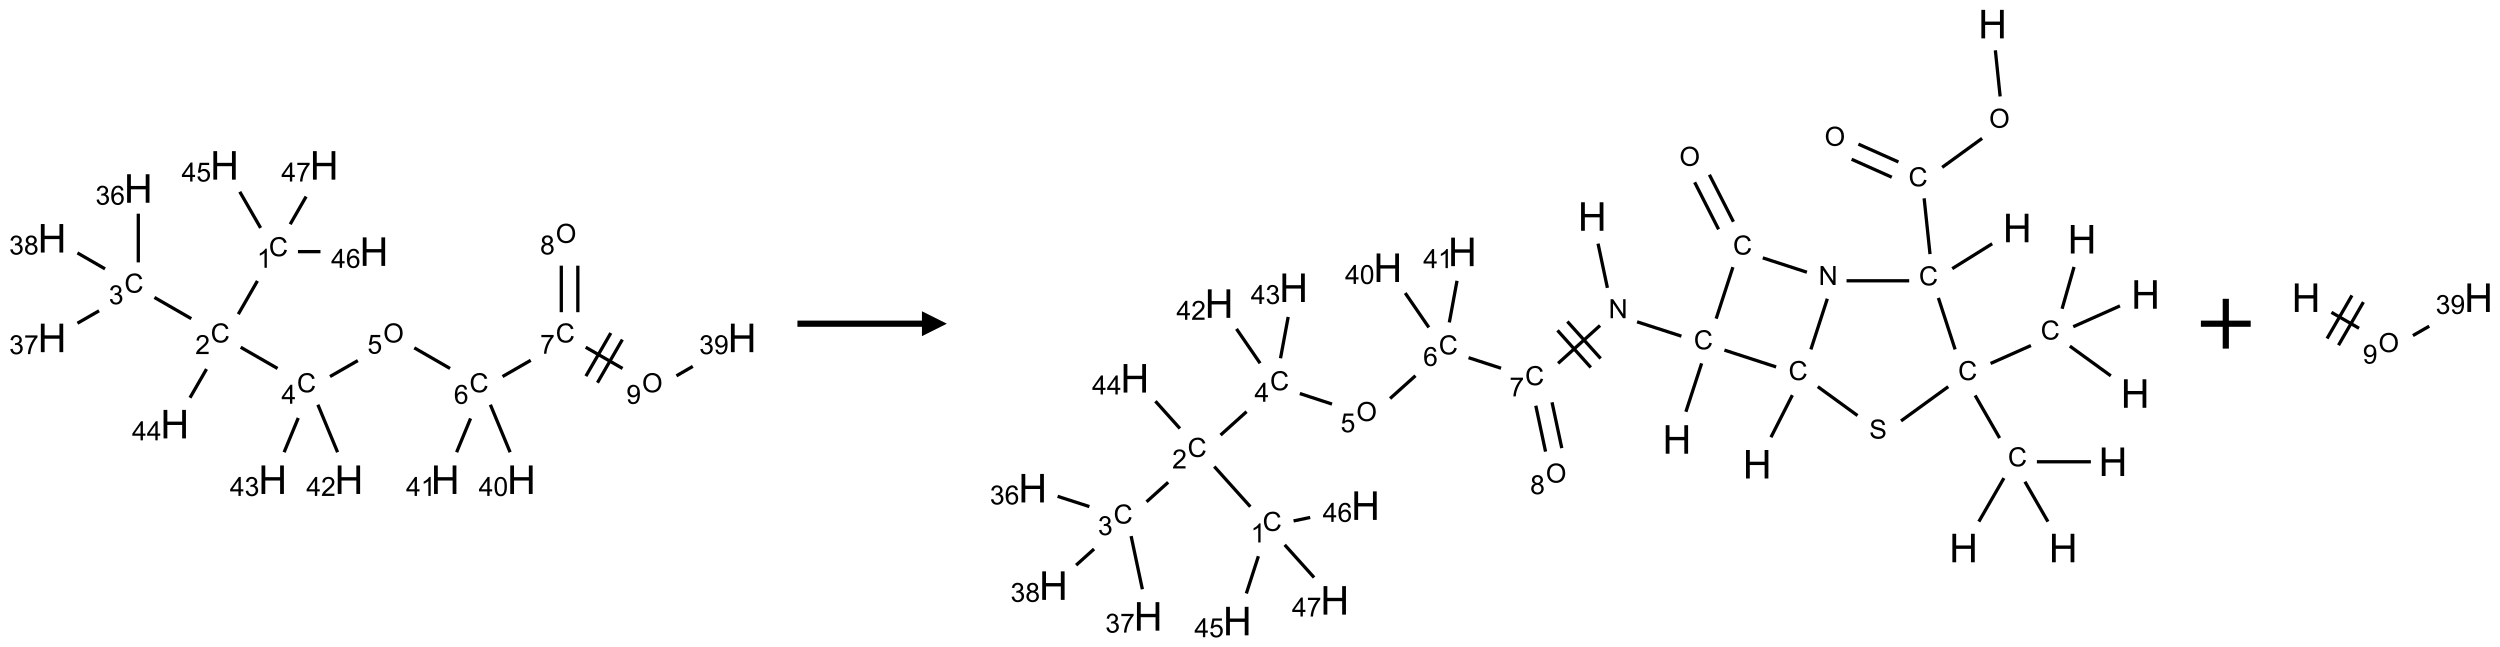 <?xml version="1.0" encoding="UTF-8"?>
<svg xmlns="http://www.w3.org/2000/svg" xmlns:xlink="http://www.w3.org/1999/xlink" width="1004" height="260" viewBox="0 0 1004 260">
<defs>
<g>
<g id="glyph-0-0">
<path d="M 1.332 0 L 1.332 -6.668 L 6.668 -6.668 L 6.668 0 Z M 1.5 -0.168 L 6.5 -0.168 L 6.5 -6.5 L 1.5 -6.5 Z M 1.5 -0.168 "/>
</g>
<g id="glyph-0-1">
<path d="M 6.27 -2.676 L 7.281 -2.422 C 7.07 -1.594 6.688 -0.961 6.137 -0.523 C 5.586 -0.086 4.914 0.129 4.121 0.129 C 3.297 0.129 2.629 -0.039 2.113 -0.371 C 1.598 -0.707 1.203 -1.191 0.934 -1.828 C 0.664 -2.465 0.531 -3.145 0.531 -3.875 C 0.531 -4.672 0.684 -5.363 0.988 -5.957 C 1.293 -6.547 1.723 -6.996 2.285 -7.305 C 2.844 -7.613 3.461 -7.766 4.137 -7.766 C 4.898 -7.766 5.543 -7.57 6.062 -7.184 C 6.582 -6.793 6.945 -6.246 7.152 -5.543 L 6.156 -5.309 C 5.98 -5.863 5.723 -6.266 5.387 -6.52 C 5.051 -6.773 4.625 -6.902 4.113 -6.902 C 3.527 -6.902 3.039 -6.762 2.645 -6.48 C 2.25 -6.199 1.973 -5.82 1.812 -5.348 C 1.652 -4.871 1.574 -4.383 1.574 -3.879 C 1.574 -3.23 1.668 -2.664 1.855 -2.18 C 2.047 -1.695 2.34 -1.332 2.738 -1.094 C 3.137 -0.855 3.57 -0.734 4.035 -0.734 C 4.602 -0.734 5.082 -0.898 5.473 -1.223 C 5.867 -1.551 6.133 -2.035 6.27 -2.676 Z M 6.27 -2.676 "/>
</g>
<g id="glyph-0-2">
<path d="M 3.973 0 L 3.035 0 L 3.035 -5.973 C 2.809 -5.758 2.516 -5.543 2.148 -5.328 C 1.781 -5.113 1.453 -4.953 1.16 -4.844 L 1.16 -5.75 C 1.684 -5.996 2.145 -6.297 2.535 -6.645 C 2.93 -6.996 3.207 -7.336 3.371 -7.668 L 3.973 -7.668 Z M 3.973 0 "/>
</g>
<g id="glyph-0-3">
<path d="M 5.371 -0.902 L 5.371 0 L 0.324 0 C 0.316 -0.227 0.352 -0.441 0.434 -0.652 C 0.562 -0.996 0.766 -1.332 1.051 -1.668 C 1.332 -2 1.742 -2.387 2.277 -2.824 C 3.105 -3.504 3.668 -4.043 3.957 -4.441 C 4.25 -4.84 4.395 -5.215 4.395 -5.566 C 4.395 -5.938 4.262 -6.254 3.996 -6.508 C 3.73 -6.762 3.387 -6.891 2.957 -6.891 C 2.508 -6.891 2.145 -6.754 1.875 -6.484 C 1.605 -6.215 1.469 -5.84 1.465 -5.359 L 0.5 -5.457 C 0.566 -6.176 0.812 -6.727 1.246 -7.102 C 1.676 -7.477 2.254 -7.668 2.98 -7.668 C 3.711 -7.668 4.293 -7.465 4.719 -7.059 C 5.145 -6.652 5.359 -6.148 5.359 -5.547 C 5.359 -5.242 5.297 -4.941 5.172 -4.645 C 5.047 -4.352 4.84 -4.039 4.551 -3.715 C 4.262 -3.387 3.777 -2.938 3.105 -2.371 C 2.543 -1.898 2.18 -1.578 2.02 -1.41 C 1.859 -1.242 1.73 -1.07 1.625 -0.902 Z M 5.371 -0.902 "/>
</g>
<g id="glyph-0-4">
<path d="M 0.449 -2.016 L 1.387 -2.141 C 1.492 -1.609 1.676 -1.227 1.934 -0.992 C 2.191 -0.758 2.508 -0.641 2.879 -0.641 C 3.32 -0.641 3.695 -0.793 3.996 -1.098 C 4.301 -1.402 4.453 -1.781 4.453 -2.234 C 4.453 -2.664 4.312 -3.02 4.031 -3.301 C 3.75 -3.578 3.391 -3.719 2.957 -3.719 C 2.781 -3.719 2.562 -3.684 2.297 -3.613 L 2.402 -4.438 C 2.465 -4.43 2.516 -4.426 2.551 -4.426 C 2.949 -4.426 3.312 -4.531 3.629 -4.738 C 3.949 -4.949 4.109 -5.27 4.109 -5.703 C 4.109 -6.047 3.992 -6.332 3.762 -6.559 C 3.527 -6.785 3.227 -6.895 2.859 -6.895 C 2.496 -6.895 2.191 -6.781 1.949 -6.551 C 1.707 -6.324 1.547 -5.98 1.48 -5.52 L 0.543 -5.688 C 0.656 -6.316 0.918 -6.805 1.324 -7.148 C 1.73 -7.492 2.234 -7.668 2.84 -7.668 C 3.254 -7.668 3.641 -7.578 3.988 -7.398 C 4.34 -7.219 4.609 -6.977 4.793 -6.668 C 4.98 -6.359 5.074 -6.031 5.074 -5.684 C 5.074 -5.352 4.984 -5.051 4.809 -4.781 C 4.629 -4.512 4.367 -4.297 4.02 -4.137 C 4.473 -4.031 4.824 -3.816 5.074 -3.488 C 5.324 -3.16 5.449 -2.75 5.449 -2.254 C 5.449 -1.59 5.203 -1.023 4.719 -0.559 C 4.234 -0.098 3.617 0.137 2.875 0.137 C 2.203 0.137 1.648 -0.062 1.207 -0.465 C 0.762 -0.863 0.512 -1.379 0.449 -2.016 Z M 0.449 -2.016 "/>
</g>
<g id="glyph-0-5">
<path d="M 5.309 -5.766 L 4.375 -5.691 C 4.293 -6.059 4.172 -6.328 4.02 -6.496 C 3.766 -6.762 3.453 -6.895 3.082 -6.895 C 2.785 -6.895 2.523 -6.812 2.297 -6.645 C 2 -6.43 1.77 -6.117 1.598 -5.703 C 1.43 -5.289 1.34 -4.703 1.332 -3.938 C 1.559 -4.281 1.836 -4.535 2.16 -4.703 C 2.488 -4.871 2.828 -4.953 3.188 -4.953 C 3.812 -4.953 4.344 -4.723 4.785 -4.262 C 5.223 -3.801 5.441 -3.207 5.441 -2.48 C 5.441 -2 5.34 -1.555 5.133 -1.145 C 4.926 -0.73 4.641 -0.418 4.281 -0.199 C 3.922 0.02 3.512 0.129 3.051 0.129 C 2.27 0.129 1.633 -0.156 1.141 -0.73 C 0.648 -1.305 0.402 -2.254 0.402 -3.574 C 0.402 -5.051 0.672 -6.121 1.219 -6.793 C 1.695 -7.375 2.336 -7.668 3.141 -7.668 C 3.742 -7.668 4.234 -7.5 4.617 -7.16 C 5 -6.824 5.23 -6.359 5.309 -5.766 Z M 1.48 -2.473 C 1.48 -2.152 1.547 -1.844 1.684 -1.547 C 1.82 -1.25 2.016 -1.027 2.262 -0.871 C 2.508 -0.719 2.766 -0.641 3.035 -0.641 C 3.434 -0.641 3.773 -0.801 4.059 -1.121 C 4.344 -1.441 4.484 -1.875 4.484 -2.422 C 4.484 -2.949 4.344 -3.367 4.062 -3.668 C 3.781 -3.973 3.426 -4.125 3 -4.125 C 2.578 -4.125 2.219 -3.973 1.922 -3.668 C 1.625 -3.363 1.48 -2.969 1.48 -2.473 Z M 1.48 -2.473 "/>
</g>
<g id="glyph-0-6">
<path d="M 0.504 -6.637 L 0.504 -7.535 L 5.449 -7.535 L 5.449 -6.809 C 4.961 -6.289 4.48 -5.602 4.004 -4.746 C 3.527 -3.887 3.156 -3.004 2.895 -2.098 C 2.707 -1.461 2.59 -0.762 2.535 0 L 1.574 0 C 1.582 -0.602 1.703 -1.328 1.926 -2.176 C 2.152 -3.027 2.477 -3.848 2.898 -4.637 C 3.32 -5.426 3.77 -6.094 4.246 -6.637 Z M 0.504 -6.637 "/>
</g>
<g id="glyph-0-7">
<path d="M 1.887 -4.141 C 1.496 -4.281 1.207 -4.484 1.02 -4.75 C 0.832 -5.016 0.738 -5.328 0.738 -5.699 C 0.738 -6.254 0.938 -6.719 1.34 -7.098 C 1.738 -7.477 2.27 -7.668 2.934 -7.668 C 3.598 -7.668 4.137 -7.473 4.543 -7.086 C 4.949 -6.699 5.152 -6.227 5.152 -5.672 C 5.152 -5.316 5.059 -5.008 4.871 -4.746 C 4.688 -4.484 4.406 -4.281 4.027 -4.141 C 4.496 -3.988 4.852 -3.742 5.098 -3.402 C 5.34 -3.062 5.465 -2.656 5.465 -2.184 C 5.465 -1.531 5.234 -0.98 4.77 -0.535 C 4.309 -0.09 3.703 0.129 2.949 0.129 C 2.195 0.129 1.586 -0.094 1.125 -0.539 C 0.664 -0.984 0.434 -1.543 0.434 -2.207 C 0.434 -2.703 0.559 -3.121 0.809 -3.457 C 1.062 -3.793 1.422 -4.02 1.887 -4.141 Z M 1.699 -5.73 C 1.699 -5.367 1.812 -5.074 2.047 -4.844 C 2.281 -4.613 2.582 -4.5 2.953 -4.5 C 3.312 -4.5 3.609 -4.613 3.84 -4.84 C 4.07 -5.066 4.188 -5.348 4.188 -5.676 C 4.188 -6.02 4.07 -6.309 3.832 -6.543 C 3.594 -6.777 3.297 -6.895 2.941 -6.895 C 2.586 -6.895 2.289 -6.781 2.051 -6.551 C 1.816 -6.324 1.699 -6.047 1.699 -5.73 Z M 1.395 -2.203 C 1.395 -1.938 1.461 -1.676 1.586 -1.426 C 1.711 -1.176 1.902 -0.984 2.152 -0.848 C 2.402 -0.711 2.672 -0.641 2.957 -0.641 C 3.406 -0.641 3.777 -0.785 4.066 -1.074 C 4.359 -1.363 4.504 -1.727 4.504 -2.172 C 4.504 -2.625 4.355 -2.996 4.055 -3.293 C 3.754 -3.586 3.379 -3.734 2.926 -3.734 C 2.484 -3.734 2.121 -3.59 1.832 -3.297 C 1.543 -3.004 1.395 -2.641 1.395 -2.203 Z M 1.395 -2.203 "/>
</g>
<g id="glyph-0-8">
<path d="M 3.449 0 L 3.449 -1.828 L 0.137 -1.828 L 0.137 -2.688 L 3.621 -7.637 L 4.387 -7.637 L 4.387 -2.688 L 5.418 -2.688 L 5.418 -1.828 L 4.387 -1.828 L 4.387 0 Z M 3.449 -2.688 L 3.449 -6.129 L 1.059 -2.688 Z M 3.449 -2.688 "/>
</g>
<g id="glyph-0-9">
<path d="M 0.516 -3.719 C 0.516 -4.984 0.855 -5.977 1.535 -6.695 C 2.215 -7.414 3.094 -7.77 4.172 -7.77 C 4.875 -7.77 5.512 -7.602 6.078 -7.266 C 6.645 -6.93 7.074 -6.461 7.371 -5.855 C 7.668 -5.254 7.816 -4.57 7.816 -3.809 C 7.816 -3.035 7.66 -2.34 7.348 -1.73 C 7.035 -1.117 6.594 -0.656 6.02 -0.34 C 5.449 -0.027 4.828 0.129 4.168 0.129 C 3.449 0.129 2.805 -0.043 2.238 -0.391 C 1.672 -0.738 1.246 -1.211 0.953 -1.812 C 0.66 -2.414 0.516 -3.047 0.516 -3.719 Z M 1.559 -3.703 C 1.559 -2.781 1.805 -2.059 2.301 -1.527 C 2.793 -1 3.414 -0.734 4.16 -0.734 C 4.922 -0.734 5.547 -1 6.039 -1.535 C 6.531 -2.07 6.777 -2.828 6.777 -3.812 C 6.777 -4.434 6.672 -4.977 6.461 -5.441 C 6.25 -5.902 5.945 -6.262 5.539 -6.52 C 5.133 -6.773 4.68 -6.902 4.176 -6.902 C 3.461 -6.902 2.848 -6.656 2.332 -6.164 C 1.816 -5.672 1.559 -4.852 1.559 -3.703 Z M 1.559 -3.703 "/>
</g>
<g id="glyph-0-10">
<path d="M 0.441 -2 L 1.426 -2.082 C 1.5 -1.605 1.668 -1.242 1.934 -1.004 C 2.199 -0.762 2.52 -0.641 2.895 -0.641 C 3.348 -0.641 3.73 -0.812 4.043 -1.152 C 4.355 -1.492 4.512 -1.941 4.512 -2.504 C 4.512 -3.039 4.359 -3.461 4.059 -3.77 C 3.758 -4.078 3.367 -4.234 2.879 -4.234 C 2.578 -4.234 2.305 -4.164 2.062 -4.027 C 1.82 -3.891 1.629 -3.715 1.488 -3.496 L 0.609 -3.609 L 1.348 -7.531 L 5.145 -7.531 L 5.145 -6.637 L 2.098 -6.637 L 1.688 -4.582 C 2.145 -4.902 2.625 -5.062 3.129 -5.062 C 3.797 -5.062 4.359 -4.832 4.816 -4.371 C 5.277 -3.91 5.504 -3.312 5.504 -2.59 C 5.504 -1.898 5.305 -1.301 4.902 -0.797 C 4.41 -0.18 3.742 0.129 2.895 0.129 C 2.199 0.129 1.633 -0.062 1.195 -0.453 C 0.758 -0.844 0.504 -1.359 0.441 -2 Z M 0.441 -2 "/>
</g>
<g id="glyph-0-11">
<path d="M 0.582 -1.766 L 1.484 -1.848 C 1.562 -1.426 1.707 -1.117 1.922 -0.926 C 2.137 -0.734 2.414 -0.641 2.75 -0.641 C 3.039 -0.641 3.289 -0.707 3.508 -0.84 C 3.727 -0.973 3.902 -1.148 4.043 -1.367 C 4.18 -1.586 4.297 -1.887 4.391 -2.262 C 4.484 -2.637 4.531 -3.016 4.531 -3.406 C 4.531 -3.449 4.531 -3.512 4.527 -3.594 C 4.34 -3.297 4.082 -3.055 3.758 -2.867 C 3.434 -2.68 3.082 -2.59 2.703 -2.59 C 2.07 -2.59 1.535 -2.816 1.098 -3.277 C 0.66 -3.734 0.441 -4.34 0.441 -5.09 C 0.441 -5.863 0.672 -6.484 1.129 -6.957 C 1.586 -7.43 2.156 -7.668 2.844 -7.668 C 3.34 -7.668 3.793 -7.531 4.207 -7.266 C 4.617 -7 4.93 -6.617 5.145 -6.121 C 5.355 -5.629 5.465 -4.91 5.465 -3.973 C 5.465 -2.996 5.359 -2.223 5.145 -1.645 C 4.934 -1.066 4.617 -0.625 4.199 -0.324 C 3.781 -0.02 3.293 0.129 2.73 0.129 C 2.133 0.129 1.645 -0.035 1.266 -0.367 C 0.887 -0.699 0.66 -1.164 0.582 -1.766 Z M 4.422 -5.137 C 4.422 -5.676 4.277 -6.102 3.992 -6.418 C 3.707 -6.734 3.359 -6.891 2.957 -6.891 C 2.543 -6.891 2.18 -6.719 1.871 -6.379 C 1.562 -6.039 1.406 -5.598 1.406 -5.059 C 1.406 -4.57 1.555 -4.176 1.848 -3.871 C 2.141 -3.566 2.5 -3.418 2.934 -3.418 C 3.367 -3.418 3.723 -3.57 4.004 -3.871 C 4.281 -4.176 4.422 -4.598 4.422 -5.137 Z M 4.422 -5.137 "/>
</g>
<g id="glyph-0-12">
<path d="M 0.441 -3.766 C 0.441 -4.668 0.535 -5.395 0.723 -5.945 C 0.906 -6.496 1.184 -6.922 1.551 -7.219 C 1.918 -7.516 2.375 -7.668 2.934 -7.668 C 3.344 -7.668 3.703 -7.586 4.012 -7.418 C 4.32 -7.254 4.574 -7.016 4.777 -6.707 C 4.977 -6.395 5.137 -6.016 5.25 -5.57 C 5.363 -5.125 5.422 -4.523 5.422 -3.766 C 5.422 -2.871 5.328 -2.148 5.145 -1.598 C 4.961 -1.047 4.688 -0.621 4.32 -0.32 C 3.953 -0.02 3.492 0.129 2.934 0.129 C 2.195 0.129 1.617 -0.133 1.199 -0.66 C 0.695 -1.297 0.441 -2.332 0.441 -3.766 Z M 1.406 -3.766 C 1.406 -2.512 1.555 -1.68 1.848 -1.262 C 2.141 -0.848 2.5 -0.641 2.934 -0.641 C 3.363 -0.641 3.727 -0.848 4.02 -1.266 C 4.312 -1.684 4.457 -2.516 4.457 -3.766 C 4.457 -5.023 4.312 -5.859 4.02 -6.27 C 3.727 -6.684 3.359 -6.891 2.922 -6.891 C 2.492 -6.891 2.148 -6.707 1.891 -6.344 C 1.566 -5.879 1.406 -5.02 1.406 -3.766 Z M 1.406 -3.766 "/>
</g>
<g id="glyph-0-13">
<path d="M 0.812 0 L 0.812 -7.637 L 1.848 -7.637 L 5.859 -1.641 L 5.859 -7.637 L 6.828 -7.637 L 6.828 0 L 5.793 0 L 1.781 -6 L 1.781 0 Z M 0.812 0 "/>
</g>
<g id="glyph-0-14">
<path d="M 0.48 -2.453 L 1.434 -2.535 C 1.477 -2.152 1.582 -1.84 1.746 -1.598 C 1.91 -1.352 2.168 -1.152 2.516 -1.004 C 2.863 -0.852 3.254 -0.777 3.688 -0.777 C 4.074 -0.777 4.414 -0.832 4.707 -0.949 C 5.004 -1.062 5.223 -1.219 5.367 -1.418 C 5.512 -1.617 5.582 -1.836 5.582 -2.074 C 5.582 -2.312 5.516 -2.523 5.375 -2.699 C 5.234 -2.879 5.008 -3.031 4.688 -3.152 C 4.484 -3.23 4.031 -3.355 3.328 -3.523 C 2.625 -3.691 2.137 -3.852 1.855 -4 C 1.488 -4.191 1.219 -4.43 1.039 -4.711 C 0.859 -4.992 0.77 -5.312 0.77 -5.66 C 0.77 -6.047 0.879 -6.406 1.098 -6.742 C 1.316 -7.078 1.637 -7.332 2.059 -7.504 C 2.477 -7.68 2.945 -7.766 3.457 -7.766 C 4.023 -7.766 4.523 -7.676 4.957 -7.492 C 5.387 -7.309 5.719 -7.043 5.953 -6.688 C 6.188 -6.332 6.312 -5.934 6.328 -5.484 L 5.359 -5.41 C 5.309 -5.895 5.133 -6.258 4.832 -6.504 C 4.531 -6.75 4.086 -6.875 3.5 -6.875 C 2.891 -6.875 2.445 -6.762 2.164 -6.539 C 1.883 -6.316 1.746 -6.047 1.746 -5.73 C 1.746 -5.457 1.844 -5.23 2.043 -5.051 C 2.238 -4.875 2.742 -4.695 3.566 -4.508 C 4.387 -4.32 4.949 -4.16 5.254 -4.02 C 5.699 -3.816 6.027 -3.555 6.238 -3.242 C 6.449 -2.93 6.559 -2.566 6.559 -2.156 C 6.559 -1.75 6.441 -1.367 6.207 -1.008 C 5.977 -0.648 5.641 -0.367 5.207 -0.168 C 4.77 0.031 4.281 0.129 3.734 0.129 C 3.043 0.129 2.465 0.031 1.996 -0.172 C 1.531 -0.375 1.164 -0.676 0.898 -1.082 C 0.633 -1.484 0.492 -1.941 0.48 -2.453 Z M 0.48 -2.453 "/>
</g>
<g id="glyph-1-0">
<path d="M 2 0 L 2 -10 L 10 -10 L 10 0 Z M 2.25 -0.25 L 9.75 -0.25 L 9.75 -9.75 L 2.25 -9.75 Z M 2.25 -0.25 "/>
</g>
<g id="glyph-1-1">
<path d="M 1.281 0 L 1.281 -11.453 L 2.797 -11.453 L 2.797 -6.75 L 8.75 -6.75 L 8.75 -11.453 L 10.266 -11.453 L 10.266 0 L 8.75 0 L 8.75 -5.398 L 2.797 -5.398 L 2.797 0 Z M 1.281 0 "/>
</g>
</g>
</defs>
<path fill="none" stroke-width="0.033" stroke-linecap="butt" stroke-linejoin="miter" stroke="rgb(0%, 0%, 0%)" stroke-opacity="1" stroke-miterlimit="10" d="M 2.062 1.16 L 1.87 1.494 " transform="matrix(40, 0, 0, 40, 20.898, 66.416)"/>
<path fill="none" stroke-width="0.033" stroke-linecap="butt" stroke-linejoin="miter" stroke="rgb(0%, 0%, 0%)" stroke-opacity="1" stroke-miterlimit="10" d="M 1.398 1.539 L 1.028 1.326 " transform="matrix(40, 0, 0, 40, 20.898, 66.416)"/>
<path fill="none" stroke-width="0.033" stroke-linecap="butt" stroke-linejoin="miter" stroke="rgb(0%, 0%, 0%)" stroke-opacity="1" stroke-miterlimit="10" d="M 0.866 0.974 L 0.866 0.485 " transform="matrix(40, 0, 0, 40, 20.898, 66.416)"/>
<path fill="none" stroke-width="0.033" stroke-linecap="butt" stroke-linejoin="miter" stroke="rgb(0%, 0%, 0%)" stroke-opacity="1" stroke-miterlimit="10" d="M 0.472 1.46 L 0.255 1.585 " transform="matrix(40, 0, 0, 40, 20.898, 66.416)"/>
<path fill="none" stroke-width="0.033" stroke-linecap="butt" stroke-linejoin="miter" stroke="rgb(0%, 0%, 0%)" stroke-opacity="1" stroke-miterlimit="10" d="M 0.532 1.039 L 0.255 0.879 " transform="matrix(40, 0, 0, 40, 20.898, 66.416)"/>
<path fill="none" stroke-width="0.033" stroke-linecap="butt" stroke-linejoin="miter" stroke="rgb(0%, 0%, 0%)" stroke-opacity="1" stroke-miterlimit="10" d="M 1.894 1.826 L 2.264 2.039 " transform="matrix(40, 0, 0, 40, 20.898, 66.416)"/>
<path fill="none" stroke-width="0.033" stroke-linecap="butt" stroke-linejoin="miter" stroke="rgb(0%, 0%, 0%)" stroke-opacity="1" stroke-miterlimit="10" d="M 2.791 2.12 L 3.07 1.96 " transform="matrix(40, 0, 0, 40, 20.898, 66.416)"/>
<path fill="none" stroke-width="0.033" stroke-linecap="butt" stroke-linejoin="miter" stroke="rgb(0%, 0%, 0%)" stroke-opacity="1" stroke-miterlimit="10" d="M 3.637 1.832 L 3.996 2.039 " transform="matrix(40, 0, 0, 40, 20.898, 66.416)"/>
<path fill="none" stroke-width="0.033" stroke-linecap="butt" stroke-linejoin="miter" stroke="rgb(0%, 0%, 0%)" stroke-opacity="1" stroke-miterlimit="10" d="M 4.523 2.12 L 4.806 1.957 " transform="matrix(40, 0, 0, 40, 20.898, 66.416)"/>
<path fill="none" stroke-width="0.033" stroke-linecap="butt" stroke-linejoin="miter" stroke="rgb(0%, 0%, 0%)" stroke-opacity="1" stroke-miterlimit="10" d="M 5.279 1.474 L 5.279 1.007 " transform="matrix(40, 0, 0, 40, 20.898, 66.416)"/>
<path fill="none" stroke-width="0.033" stroke-linecap="butt" stroke-linejoin="miter" stroke="rgb(0%, 0%, 0%)" stroke-opacity="1" stroke-miterlimit="10" d="M 5.113 1.474 L 5.113 1.007 " transform="matrix(40, 0, 0, 40, 20.898, 66.416)"/>
<path fill="none" stroke-width="0.033" stroke-linecap="butt" stroke-linejoin="miter" stroke="rgb(0%, 0%, 0%)" stroke-opacity="1" stroke-miterlimit="10" d="M 5.358 1.826 L 5.728 2.039 " transform="matrix(40, 0, 0, 40, 20.898, 66.416)"/>
<path fill="none" stroke-width="0.033" stroke-linecap="butt" stroke-linejoin="miter" stroke="rgb(0%, 0%, 0%)" stroke-opacity="1" stroke-miterlimit="10" d="M 5.476 2.182 L 5.726 1.749 " transform="matrix(40, 0, 0, 40, 20.898, 66.416)"/>
<path fill="none" stroke-width="0.033" stroke-linecap="butt" stroke-linejoin="miter" stroke="rgb(0%, 0%, 0%)" stroke-opacity="1" stroke-miterlimit="10" d="M 5.36 2.116 L 5.61 1.683 " transform="matrix(40, 0, 0, 40, 20.898, 66.416)"/>
<path fill="none" stroke-width="0.033" stroke-linecap="butt" stroke-linejoin="miter" stroke="rgb(0%, 0%, 0%)" stroke-opacity="1" stroke-miterlimit="10" d="M 6.269 2.113 L 6.433 2.018 " transform="matrix(40, 0, 0, 40, 20.898, 66.416)"/>
<path fill="none" stroke-width="0.033" stroke-linecap="butt" stroke-linejoin="miter" stroke="rgb(0%, 0%, 0%)" stroke-opacity="1" stroke-miterlimit="10" d="M 4.401 2.403 L 4.599 2.88 " transform="matrix(40, 0, 0, 40, 20.898, 66.416)"/>
<path fill="none" stroke-width="0.033" stroke-linecap="butt" stroke-linejoin="miter" stroke="rgb(0%, 0%, 0%)" stroke-opacity="1" stroke-miterlimit="10" d="M 4.202 2.541 L 4.062 2.88 " transform="matrix(40, 0, 0, 40, 20.898, 66.416)"/>
<path fill="none" stroke-width="0.033" stroke-linecap="butt" stroke-linejoin="miter" stroke="rgb(0%, 0%, 0%)" stroke-opacity="1" stroke-miterlimit="10" d="M 2.669 2.403 L 2.867 2.88 " transform="matrix(40, 0, 0, 40, 20.898, 66.416)"/>
<path fill="none" stroke-width="0.033" stroke-linecap="butt" stroke-linejoin="miter" stroke="rgb(0%, 0%, 0%)" stroke-opacity="1" stroke-miterlimit="10" d="M 2.472 2.536 L 2.33 2.88 " transform="matrix(40, 0, 0, 40, 20.898, 66.416)"/>
<path fill="none" stroke-width="0.033" stroke-linecap="butt" stroke-linejoin="miter" stroke="rgb(0%, 0%, 0%)" stroke-opacity="1" stroke-miterlimit="10" d="M 1.551 2.045 L 1.385 2.333 " transform="matrix(40, 0, 0, 40, 20.898, 66.416)"/>
<path fill="none" stroke-width="0.033" stroke-linecap="butt" stroke-linejoin="miter" stroke="rgb(0%, 0%, 0%)" stroke-opacity="1" stroke-miterlimit="10" d="M 2.094 0.628 L 1.885 0.265 " transform="matrix(40, 0, 0, 40, 20.898, 66.416)"/>
<path fill="none" stroke-width="0.033" stroke-linecap="butt" stroke-linejoin="miter" stroke="rgb(0%, 0%, 0%)" stroke-opacity="1" stroke-miterlimit="10" d="M 2.469 0.866 L 2.695 0.866 " transform="matrix(40, 0, 0, 40, 20.898, 66.416)"/>
<path fill="none" stroke-width="0.033" stroke-linecap="butt" stroke-linejoin="miter" stroke="rgb(0%, 0%, 0%)" stroke-opacity="1" stroke-miterlimit="10" d="M 2.391 0.591 L 2.551 0.313 " transform="matrix(40, 0, 0, 40, 20.898, 66.416)"/>
<g fill="rgb(0%, 0%, 0%)" fill-opacity="1">
<use xlink:href="#glyph-0-1" x="107.961" y="102.902"/>
</g>
<g fill="rgb(0%, 0%, 0%)" fill-opacity="1">
<use xlink:href="#glyph-0-2" x="103.184" y="107.539"/>
</g>
<g fill="rgb(0%, 0%, 0%)" fill-opacity="1">
<use xlink:href="#glyph-0-1" x="84.586" y="137.543"/>
</g>
<g fill="rgb(0%, 0%, 0%)" fill-opacity="1">
<use xlink:href="#glyph-0-3" x="78.414" y="142.18"/>
</g>
<g fill="rgb(0%, 0%, 0%)" fill-opacity="1">
<use xlink:href="#glyph-0-1" x="49.945" y="117.543"/>
</g>
<g fill="rgb(0%, 0%, 0%)" fill-opacity="1">
<use xlink:href="#glyph-0-4" x="43.695" y="122.18"/>
</g>
<g fill="rgb(0%, 0%, 0%)" fill-opacity="1">
<use xlink:href="#glyph-1-1" x="49.766" y="81.426"/>
</g>
<g fill="rgb(0%, 0%, 0%)" fill-opacity="1">
<use xlink:href="#glyph-0-4" x="38.34" y="82.219"/>
<use xlink:href="#glyph-0-5" x="44.272" y="82.219"/>
</g>
<g fill="rgb(0%, 0%, 0%)" fill-opacity="1">
<use xlink:href="#glyph-1-1" x="15.125" y="141.426"/>
</g>
<g fill="rgb(0%, 0%, 0%)" fill-opacity="1">
<use xlink:href="#glyph-0-4" x="3.691" y="142.219"/>
<use xlink:href="#glyph-0-6" x="9.624" y="142.219"/>
</g>
<g fill="rgb(0%, 0%, 0%)" fill-opacity="1">
<use xlink:href="#glyph-1-1" x="15.125" y="101.426"/>
</g>
<g fill="rgb(0%, 0%, 0%)" fill-opacity="1">
<use xlink:href="#glyph-0-4" x="3.676" y="102.219"/>
<use xlink:href="#glyph-0-7" x="9.608" y="102.219"/>
</g>
<g fill="rgb(0%, 0%, 0%)" fill-opacity="1">
<use xlink:href="#glyph-0-1" x="119.23" y="157.543"/>
</g>
<g fill="rgb(0%, 0%, 0%)" fill-opacity="1">
<use xlink:href="#glyph-0-8" x="113.008" y="162.148"/>
</g>
<g fill="rgb(0%, 0%, 0%)" fill-opacity="1">
<use xlink:href="#glyph-0-9" x="153.887" y="137.547"/>
</g>
<g fill="rgb(0%, 0%, 0%)" fill-opacity="1">
<use xlink:href="#glyph-0-10" x="147.559" y="142.047"/>
</g>
<g fill="rgb(0%, 0%, 0%)" fill-opacity="1">
<use xlink:href="#glyph-0-1" x="188.512" y="157.543"/>
</g>
<g fill="rgb(0%, 0%, 0%)" fill-opacity="1">
<use xlink:href="#glyph-0-5" x="182.266" y="162.18"/>
</g>
<g fill="rgb(0%, 0%, 0%)" fill-opacity="1">
<use xlink:href="#glyph-0-1" x="223.152" y="137.543"/>
</g>
<g fill="rgb(0%, 0%, 0%)" fill-opacity="1">
<use xlink:href="#glyph-0-6" x="216.898" y="142.051"/>
</g>
<g fill="rgb(0%, 0%, 0%)" fill-opacity="1">
<use xlink:href="#glyph-0-9" x="223.168" y="97.547"/>
</g>
<g fill="rgb(0%, 0%, 0%)" fill-opacity="1">
<use xlink:href="#glyph-0-7" x="216.887" y="102.18"/>
</g>
<g fill="rgb(0%, 0%, 0%)" fill-opacity="1">
<use xlink:href="#glyph-0-9" x="257.809" y="157.547"/>
</g>
<g fill="rgb(0%, 0%, 0%)" fill-opacity="1">
<use xlink:href="#glyph-0-11" x="251.523" y="162.18"/>
</g>
<g fill="rgb(0%, 0%, 0%)" fill-opacity="1">
<use xlink:href="#glyph-1-1" x="292.254" y="141.426"/>
</g>
<g fill="rgb(0%, 0%, 0%)" fill-opacity="1">
<use xlink:href="#glyph-0-4" x="280.805" y="142.219"/>
<use xlink:href="#glyph-0-11" x="286.737" y="142.219"/>
</g>
<g fill="rgb(0%, 0%, 0%)" fill-opacity="1">
<use xlink:href="#glyph-1-1" x="203.637" y="198.379"/>
</g>
<g fill="rgb(0%, 0%, 0%)" fill-opacity="1">
<use xlink:href="#glyph-0-8" x="192.23" y="199.172"/>
<use xlink:href="#glyph-0-12" x="198.163" y="199.172"/>
</g>
<g fill="rgb(0%, 0%, 0%)" fill-opacity="1">
<use xlink:href="#glyph-1-1" x="173.023" y="198.379"/>
</g>
<g fill="rgb(0%, 0%, 0%)" fill-opacity="1">
<use xlink:href="#glyph-0-8" x="163.062" y="199.172"/>
<use xlink:href="#glyph-0-2" x="168.995" y="199.172"/>
</g>
<g fill="rgb(0%, 0%, 0%)" fill-opacity="1">
<use xlink:href="#glyph-1-1" x="134.355" y="198.379"/>
</g>
<g fill="rgb(0%, 0%, 0%)" fill-opacity="1">
<use xlink:href="#glyph-0-8" x="123" y="199.172"/>
<use xlink:href="#glyph-0-3" x="128.932" y="199.172"/>
</g>
<g fill="rgb(0%, 0%, 0%)" fill-opacity="1">
<use xlink:href="#glyph-1-1" x="103.742" y="198.379"/>
</g>
<g fill="rgb(0%, 0%, 0%)" fill-opacity="1">
<use xlink:href="#glyph-0-8" x="92.309" y="199.172"/>
<use xlink:href="#glyph-0-4" x="98.241" y="199.172"/>
</g>
<g fill="rgb(0%, 0%, 0%)" fill-opacity="1">
<use xlink:href="#glyph-1-1" x="64.406" y="176.066"/>
</g>
<g fill="rgb(0%, 0%, 0%)" fill-opacity="1">
<use xlink:href="#glyph-0-8" x="53.004" y="176.828"/>
<use xlink:href="#glyph-0-8" x="58.936" y="176.828"/>
</g>
<g fill="rgb(0%, 0%, 0%)" fill-opacity="1">
<use xlink:href="#glyph-1-1" x="84.406" y="72.145"/>
</g>
<g fill="rgb(0%, 0%, 0%)" fill-opacity="1">
<use xlink:href="#glyph-0-8" x="72.918" y="72.906"/>
<use xlink:href="#glyph-0-10" x="78.85" y="72.906"/>
</g>
<g fill="rgb(0%, 0%, 0%)" fill-opacity="1">
<use xlink:href="#glyph-1-1" x="144.406" y="106.785"/>
</g>
<g fill="rgb(0%, 0%, 0%)" fill-opacity="1">
<use xlink:href="#glyph-0-8" x="132.98" y="107.578"/>
<use xlink:href="#glyph-0-5" x="138.913" y="107.578"/>
</g>
<g fill="rgb(0%, 0%, 0%)" fill-opacity="1">
<use xlink:href="#glyph-1-1" x="124.406" y="72.145"/>
</g>
<g fill="rgb(0%, 0%, 0%)" fill-opacity="1">
<use xlink:href="#glyph-0-8" x="112.973" y="72.906"/>
<use xlink:href="#glyph-0-6" x="118.905" y="72.906"/>
</g>
<path fill-rule="nonzero" fill="rgb(0%, 0%, 0%)" fill-opacity="1" d="M 320.25 131.25 L 370.25 131.25 L 370.25 135 L 380.25 130 L 370.25 125 L 370.25 128.75 L 320.25 128.75 "/>
<path fill="none" stroke-width="0.033" stroke-linecap="butt" stroke-linejoin="miter" stroke="rgb(0%, 0%, 0%)" stroke-opacity="1" stroke-miterlimit="10" d="M 9.665 0.263 L 9.713 0.726 " transform="matrix(40, 0, 0, 40, 414.734, 9.686)"/>
<path fill="none" stroke-width="0.033" stroke-linecap="butt" stroke-linejoin="miter" stroke="rgb(0%, 0%, 0%)" stroke-opacity="1" stroke-miterlimit="10" d="M 9.532 1.147 L 9.131 1.438 " transform="matrix(40, 0, 0, 40, 414.734, 9.686)"/>
<path fill="none" stroke-width="0.033" stroke-linecap="butt" stroke-linejoin="miter" stroke="rgb(0%, 0%, 0%)" stroke-opacity="1" stroke-miterlimit="10" d="M 8.692 1.384 L 8.29 1.205 " transform="matrix(40, 0, 0, 40, 414.734, 9.686)"/>
<path fill="none" stroke-width="0.033" stroke-linecap="butt" stroke-linejoin="miter" stroke="rgb(0%, 0%, 0%)" stroke-opacity="1" stroke-miterlimit="10" d="M 8.625 1.537 L 8.222 1.357 " transform="matrix(40, 0, 0, 40, 414.734, 9.686)"/>
<path fill="none" stroke-width="0.033" stroke-linecap="butt" stroke-linejoin="miter" stroke="rgb(0%, 0%, 0%)" stroke-opacity="1" stroke-miterlimit="10" d="M 8.95 1.749 L 9.009 2.309 " transform="matrix(40, 0, 0, 40, 414.734, 9.686)"/>
<path fill="none" stroke-width="0.033" stroke-linecap="butt" stroke-linejoin="miter" stroke="rgb(0%, 0%, 0%)" stroke-opacity="1" stroke-miterlimit="10" d="M 9.232 2.455 L 9.633 2.205 " transform="matrix(40, 0, 0, 40, 414.734, 9.686)"/>
<path fill="none" stroke-width="0.033" stroke-linecap="butt" stroke-linejoin="miter" stroke="rgb(0%, 0%, 0%)" stroke-opacity="1" stroke-miterlimit="10" d="M 8.8 2.577 L 8.171 2.577 " transform="matrix(40, 0, 0, 40, 414.734, 9.686)"/>
<path fill="none" stroke-width="0.033" stroke-linecap="butt" stroke-linejoin="miter" stroke="rgb(0%, 0%, 0%)" stroke-opacity="1" stroke-miterlimit="10" d="M 7.773 2.491 L 7.33 2.347 " transform="matrix(40, 0, 0, 40, 414.734, 9.686)"/>
<path fill="none" stroke-width="0.033" stroke-linecap="butt" stroke-linejoin="miter" stroke="rgb(0%, 0%, 0%)" stroke-opacity="1" stroke-miterlimit="10" d="M 7.035 1.984 L 6.794 1.512 " transform="matrix(40, 0, 0, 40, 414.734, 9.686)"/>
<path fill="none" stroke-width="0.033" stroke-linecap="butt" stroke-linejoin="miter" stroke="rgb(0%, 0%, 0%)" stroke-opacity="1" stroke-miterlimit="10" d="M 6.886 2.06 L 6.646 1.588 " transform="matrix(40, 0, 0, 40, 414.734, 9.686)"/>
<path fill="none" stroke-width="0.033" stroke-linecap="butt" stroke-linejoin="miter" stroke="rgb(0%, 0%, 0%)" stroke-opacity="1" stroke-miterlimit="10" d="M 7.03 2.44 L 6.862 2.957 " transform="matrix(40, 0, 0, 40, 414.734, 9.686)"/>
<path fill="none" stroke-width="0.033" stroke-linecap="butt" stroke-linejoin="miter" stroke="rgb(0%, 0%, 0%)" stroke-opacity="1" stroke-miterlimit="10" d="M 6.716 3.406 L 6.558 3.892 " transform="matrix(40, 0, 0, 40, 414.734, 9.686)"/>
<path fill="none" stroke-width="0.033" stroke-linecap="butt" stroke-linejoin="miter" stroke="rgb(0%, 0%, 0%)" stroke-opacity="1" stroke-miterlimit="10" d="M 6.513 3.133 L 6.068 2.989 " transform="matrix(40, 0, 0, 40, 414.734, 9.686)"/>
<path fill="none" stroke-width="0.033" stroke-linecap="butt" stroke-linejoin="miter" stroke="rgb(0%, 0%, 0%)" stroke-opacity="1" stroke-miterlimit="10" d="M 5.77 2.648 L 5.676 2.204 " transform="matrix(40, 0, 0, 40, 414.734, 9.686)"/>
<path fill="none" stroke-width="0.033" stroke-linecap="butt" stroke-linejoin="miter" stroke="rgb(0%, 0%, 0%)" stroke-opacity="1" stroke-miterlimit="10" d="M 5.696 3.026 L 5.275 3.406 " transform="matrix(40, 0, 0, 40, 414.734, 9.686)"/>
<path fill="none" stroke-width="0.033" stroke-linecap="butt" stroke-linejoin="miter" stroke="rgb(0%, 0%, 0%)" stroke-opacity="1" stroke-miterlimit="10" d="M 5.269 3.075 L 5.603 3.447 " transform="matrix(40, 0, 0, 40, 414.734, 9.686)"/>
<path fill="none" stroke-width="0.033" stroke-linecap="butt" stroke-linejoin="miter" stroke="rgb(0%, 0%, 0%)" stroke-opacity="1" stroke-miterlimit="10" d="M 5.368 2.986 L 5.702 3.357 " transform="matrix(40, 0, 0, 40, 414.734, 9.686)"/>
<path fill="none" stroke-width="0.033" stroke-linecap="butt" stroke-linejoin="miter" stroke="rgb(0%, 0%, 0%)" stroke-opacity="1" stroke-miterlimit="10" d="M 4.702 3.455 L 4.376 3.349 " transform="matrix(40, 0, 0, 40, 414.734, 9.686)"/>
<path fill="none" stroke-width="0.033" stroke-linecap="butt" stroke-linejoin="miter" stroke="rgb(0%, 0%, 0%)" stroke-opacity="1" stroke-miterlimit="10" d="M 3.843 3.53 L 3.588 3.759 " transform="matrix(40, 0, 0, 40, 414.734, 9.686)"/>
<path fill="none" stroke-width="0.033" stroke-linecap="butt" stroke-linejoin="miter" stroke="rgb(0%, 0%, 0%)" stroke-opacity="1" stroke-miterlimit="10" d="M 3.005 3.815 L 2.682 3.709 " transform="matrix(40, 0, 0, 40, 414.734, 9.686)"/>
<path fill="none" stroke-width="0.033" stroke-linecap="butt" stroke-linejoin="miter" stroke="rgb(0%, 0%, 0%)" stroke-opacity="1" stroke-miterlimit="10" d="M 2.147 3.891 L 1.886 4.126 " transform="matrix(40, 0, 0, 40, 414.734, 9.686)"/>
<path fill="none" stroke-width="0.033" stroke-linecap="butt" stroke-linejoin="miter" stroke="rgb(0%, 0%, 0%)" stroke-opacity="1" stroke-miterlimit="10" d="M 1.823 4.442 L 2.185 4.845 " transform="matrix(40, 0, 0, 40, 414.734, 9.686)"/>
<path fill="none" stroke-width="0.033" stroke-linecap="butt" stroke-linejoin="miter" stroke="rgb(0%, 0%, 0%)" stroke-opacity="1" stroke-miterlimit="10" d="M 2.266 5.342 L 2.145 5.716 " transform="matrix(40, 0, 0, 40, 414.734, 9.686)"/>
<path fill="none" stroke-width="0.033" stroke-linecap="butt" stroke-linejoin="miter" stroke="rgb(0%, 0%, 0%)" stroke-opacity="1" stroke-miterlimit="10" d="M 2.619 4.988 L 2.786 4.953 " transform="matrix(40, 0, 0, 40, 414.734, 9.686)"/>
<path fill="none" stroke-width="0.033" stroke-linecap="butt" stroke-linejoin="miter" stroke="rgb(0%, 0%, 0%)" stroke-opacity="1" stroke-miterlimit="10" d="M 2.53 5.228 L 2.825 5.556 " transform="matrix(40, 0, 0, 40, 414.734, 9.686)"/>
<path fill="none" stroke-width="0.033" stroke-linecap="butt" stroke-linejoin="miter" stroke="rgb(0%, 0%, 0%)" stroke-opacity="1" stroke-miterlimit="10" d="M 1.36 4.6 L 1.143 4.796 " transform="matrix(40, 0, 0, 40, 414.734, 9.686)"/>
<path fill="none" stroke-width="0.033" stroke-linecap="butt" stroke-linejoin="miter" stroke="rgb(0%, 0%, 0%)" stroke-opacity="1" stroke-miterlimit="10" d="M 0.569 4.844 L 0.25 4.741 " transform="matrix(40, 0, 0, 40, 414.734, 9.686)"/>
<path fill="none" stroke-width="0.033" stroke-linecap="butt" stroke-linejoin="miter" stroke="rgb(0%, 0%, 0%)" stroke-opacity="1" stroke-miterlimit="10" d="M 0.988 5.14 L 1.101 5.674 " transform="matrix(40, 0, 0, 40, 414.734, 9.686)"/>
<path fill="none" stroke-width="0.033" stroke-linecap="butt" stroke-linejoin="miter" stroke="rgb(0%, 0%, 0%)" stroke-opacity="1" stroke-miterlimit="10" d="M 0.616 5.27 L 0.436 5.432 " transform="matrix(40, 0, 0, 40, 414.734, 9.686)"/>
<path fill="none" stroke-width="0.033" stroke-linecap="butt" stroke-linejoin="miter" stroke="rgb(0%, 0%, 0%)" stroke-opacity="1" stroke-miterlimit="10" d="M 1.478 4.06 L 1.232 3.786 " transform="matrix(40, 0, 0, 40, 414.734, 9.686)"/>
<path fill="none" stroke-width="0.033" stroke-linecap="butt" stroke-linejoin="miter" stroke="rgb(0%, 0%, 0%)" stroke-opacity="1" stroke-miterlimit="10" d="M 2.283 3.405 L 2.046 3.06 " transform="matrix(40, 0, 0, 40, 414.734, 9.686)"/>
<path fill="none" stroke-width="0.033" stroke-linecap="butt" stroke-linejoin="miter" stroke="rgb(0%, 0%, 0%)" stroke-opacity="1" stroke-miterlimit="10" d="M 2.488 3.355 L 2.565 2.94 " transform="matrix(40, 0, 0, 40, 414.734, 9.686)"/>
<path fill="none" stroke-width="0.033" stroke-linecap="butt" stroke-linejoin="miter" stroke="rgb(0%, 0%, 0%)" stroke-opacity="1" stroke-miterlimit="10" d="M 3.977 3.045 L 3.74 2.7 " transform="matrix(40, 0, 0, 40, 414.734, 9.686)"/>
<path fill="none" stroke-width="0.033" stroke-linecap="butt" stroke-linejoin="miter" stroke="rgb(0%, 0%, 0%)" stroke-opacity="1" stroke-miterlimit="10" d="M 4.183 2.995 L 4.26 2.577 " transform="matrix(40, 0, 0, 40, 414.734, 9.686)"/>
<path fill="none" stroke-width="0.033" stroke-linecap="butt" stroke-linejoin="miter" stroke="rgb(0%, 0%, 0%)" stroke-opacity="1" stroke-miterlimit="10" d="M 5.051 3.831 L 5.149 4.292 " transform="matrix(40, 0, 0, 40, 414.734, 9.686)"/>
<path fill="none" stroke-width="0.033" stroke-linecap="butt" stroke-linejoin="miter" stroke="rgb(0%, 0%, 0%)" stroke-opacity="1" stroke-miterlimit="10" d="M 5.214 3.797 L 5.312 4.257 " transform="matrix(40, 0, 0, 40, 414.734, 9.686)"/>
<path fill="none" stroke-width="0.033" stroke-linecap="butt" stroke-linejoin="miter" stroke="rgb(0%, 0%, 0%)" stroke-opacity="1" stroke-miterlimit="10" d="M 6.945 3.273 L 7.464 3.442 " transform="matrix(40, 0, 0, 40, 414.734, 9.686)"/>
<path fill="none" stroke-width="0.033" stroke-linecap="butt" stroke-linejoin="miter" stroke="rgb(0%, 0%, 0%)" stroke-opacity="1" stroke-miterlimit="10" d="M 7.813 3.266 L 7.978 2.757 " transform="matrix(40, 0, 0, 40, 414.734, 9.686)"/>
<path fill="none" stroke-width="0.033" stroke-linecap="butt" stroke-linejoin="miter" stroke="rgb(0%, 0%, 0%)" stroke-opacity="1" stroke-miterlimit="10" d="M 7.627 3.725 L 7.412 4.148 " transform="matrix(40, 0, 0, 40, 414.734, 9.686)"/>
<path fill="none" stroke-width="0.033" stroke-linecap="butt" stroke-linejoin="miter" stroke="rgb(0%, 0%, 0%)" stroke-opacity="1" stroke-miterlimit="10" d="M 7.882 3.64 L 8.281 3.93 " transform="matrix(40, 0, 0, 40, 414.734, 9.686)"/>
<path fill="none" stroke-width="0.033" stroke-linecap="butt" stroke-linejoin="miter" stroke="rgb(0%, 0%, 0%)" stroke-opacity="1" stroke-miterlimit="10" d="M 8.718 3.984 L 9.192 3.64 " transform="matrix(40, 0, 0, 40, 414.734, 9.686)"/>
<path fill="none" stroke-width="0.033" stroke-linecap="butt" stroke-linejoin="miter" stroke="rgb(0%, 0%, 0%)" stroke-opacity="1" stroke-miterlimit="10" d="M 9.261 3.266 L 9.093 2.749 " transform="matrix(40, 0, 0, 40, 414.734, 9.686)"/>
<path fill="none" stroke-width="0.033" stroke-linecap="butt" stroke-linejoin="miter" stroke="rgb(0%, 0%, 0%)" stroke-opacity="1" stroke-miterlimit="10" d="M 9.462 3.728 L 9.708 4.156 " transform="matrix(40, 0, 0, 40, 414.734, 9.686)"/>
<path fill="none" stroke-width="0.033" stroke-linecap="butt" stroke-linejoin="miter" stroke="rgb(0%, 0%, 0%)" stroke-opacity="1" stroke-miterlimit="10" d="M 10.082 4.394 L 10.624 4.394 " transform="matrix(40, 0, 0, 40, 414.734, 9.686)"/>
<path fill="none" stroke-width="0.033" stroke-linecap="butt" stroke-linejoin="miter" stroke="rgb(0%, 0%, 0%)" stroke-opacity="1" stroke-miterlimit="10" d="M 9.751 4.558 L 9.499 4.995 " transform="matrix(40, 0, 0, 40, 414.734, 9.686)"/>
<path fill="none" stroke-width="0.033" stroke-linecap="butt" stroke-linejoin="miter" stroke="rgb(0%, 0%, 0%)" stroke-opacity="1" stroke-miterlimit="10" d="M 9.962 4.594 L 10.193 4.995 " transform="matrix(40, 0, 0, 40, 414.734, 9.686)"/>
<path fill="none" stroke-width="0.033" stroke-linecap="butt" stroke-linejoin="miter" stroke="rgb(0%, 0%, 0%)" stroke-opacity="1" stroke-miterlimit="10" d="M 9.617 3.407 L 10.022 3.227 " transform="matrix(40, 0, 0, 40, 414.734, 9.686)"/>
<path fill="none" stroke-width="0.033" stroke-linecap="butt" stroke-linejoin="miter" stroke="rgb(0%, 0%, 0%)" stroke-opacity="1" stroke-miterlimit="10" d="M 10.335 2.858 L 10.455 2.438 " transform="matrix(40, 0, 0, 40, 414.734, 9.686)"/>
<path fill="none" stroke-width="0.033" stroke-linecap="butt" stroke-linejoin="miter" stroke="rgb(0%, 0%, 0%)" stroke-opacity="1" stroke-miterlimit="10" d="M 10.413 3.233 L 10.824 3.531 " transform="matrix(40, 0, 0, 40, 414.734, 9.686)"/>
<path fill="none" stroke-width="0.033" stroke-linecap="butt" stroke-linejoin="miter" stroke="rgb(0%, 0%, 0%)" stroke-opacity="1" stroke-miterlimit="10" d="M 10.447 3.038 L 10.916 2.829 " transform="matrix(40, 0, 0, 40, 414.734, 9.686)"/>
<g fill="rgb(0%, 0%, 0%)" fill-opacity="1">
<use xlink:href="#glyph-1-1" x="794.434" y="15.414"/>
</g>
<g fill="rgb(0%, 0%, 0%)" fill-opacity="1">
<use xlink:href="#glyph-0-9" x="798.812" y="51.316"/>
</g>
<g fill="rgb(0%, 0%, 0%)" fill-opacity="1">
<use xlink:href="#glyph-0-1" x="766.438" y="74.824"/>
</g>
<g fill="rgb(0%, 0%, 0%)" fill-opacity="1">
<use xlink:href="#glyph-0-9" x="732.73" y="58.559"/>
</g>
<g fill="rgb(0%, 0%, 0%)" fill-opacity="1">
<use xlink:href="#glyph-0-1" x="770.617" y="114.602"/>
</g>
<g fill="rgb(0%, 0%, 0%)" fill-opacity="1">
<use xlink:href="#glyph-1-1" x="804.359" y="97.289"/>
</g>
<g fill="rgb(0%, 0%, 0%)" fill-opacity="1">
<use xlink:href="#glyph-0-13" x="730.336" y="114.469"/>
</g>
<g fill="rgb(0%, 0%, 0%)" fill-opacity="1">
<use xlink:href="#glyph-0-1" x="695.949" y="102.242"/>
</g>
<g fill="rgb(0%, 0%, 0%)" fill-opacity="1">
<use xlink:href="#glyph-0-9" x="674.43" y="66.605"/>
</g>
<g fill="rgb(0%, 0%, 0%)" fill-opacity="1">
<use xlink:href="#glyph-0-1" x="680.215" y="140.285"/>
</g>
<g fill="rgb(0%, 0%, 0%)" fill-opacity="1">
<use xlink:href="#glyph-1-1" x="667.672" y="182.211"/>
</g>
<g fill="rgb(0%, 0%, 0%)" fill-opacity="1">
<use xlink:href="#glyph-0-13" x="646" y="127.793"/>
</g>
<g fill="rgb(0%, 0%, 0%)" fill-opacity="1">
<use xlink:href="#glyph-1-1" x="633.676" y="92.68"/>
</g>
<g fill="rgb(0%, 0%, 0%)" fill-opacity="1">
<use xlink:href="#glyph-0-1" x="612.445" y="154.691"/>
</g>
<g fill="rgb(0%, 0%, 0%)" fill-opacity="1">
<use xlink:href="#glyph-0-6" x="606.191" y="159.195"/>
</g>
<g fill="rgb(0%, 0%, 0%)" fill-opacity="1">
<use xlink:href="#glyph-0-1" x="577.777" y="142.328"/>
</g>
<g fill="rgb(0%, 0%, 0%)" fill-opacity="1">
<use xlink:href="#glyph-0-5" x="571.531" y="146.965"/>
</g>
<g fill="rgb(0%, 0%, 0%)" fill-opacity="1">
<use xlink:href="#glyph-0-9" x="544.695" y="169.098"/>
</g>
<g fill="rgb(0%, 0%, 0%)" fill-opacity="1">
<use xlink:href="#glyph-0-10" x="538.367" y="173.598"/>
</g>
<g fill="rgb(0%, 0%, 0%)" fill-opacity="1">
<use xlink:href="#glyph-0-1" x="510.012" y="156.734"/>
</g>
<g fill="rgb(0%, 0%, 0%)" fill-opacity="1">
<use xlink:href="#glyph-0-8" x="503.789" y="161.34"/>
</g>
<g fill="rgb(0%, 0%, 0%)" fill-opacity="1">
<use xlink:href="#glyph-0-1" x="476.91" y="183.5"/>
</g>
<g fill="rgb(0%, 0%, 0%)" fill-opacity="1">
<use xlink:href="#glyph-0-3" x="470.738" y="188.133"/>
</g>
<g fill="rgb(0%, 0%, 0%)" fill-opacity="1">
<use xlink:href="#glyph-0-1" x="507.051" y="213.223"/>
</g>
<g fill="rgb(0%, 0%, 0%)" fill-opacity="1">
<use xlink:href="#glyph-0-2" x="502.27" y="217.859"/>
</g>
<g fill="rgb(0%, 0%, 0%)" fill-opacity="1">
<use xlink:href="#glyph-1-1" x="491.133" y="255.148"/>
</g>
<g fill="rgb(0%, 0%, 0%)" fill-opacity="1">
<use xlink:href="#glyph-0-8" x="479.645" y="255.91"/>
<use xlink:href="#glyph-0-10" x="485.577" y="255.91"/>
</g>
<g fill="rgb(0%, 0%, 0%)" fill-opacity="1">
<use xlink:href="#glyph-1-1" x="542.621" y="208.789"/>
</g>
<g fill="rgb(0%, 0%, 0%)" fill-opacity="1">
<use xlink:href="#glyph-0-8" x="531.191" y="209.582"/>
<use xlink:href="#glyph-0-5" x="537.124" y="209.582"/>
</g>
<g fill="rgb(0%, 0%, 0%)" fill-opacity="1">
<use xlink:href="#glyph-1-1" x="530.262" y="246.832"/>
</g>
<g fill="rgb(0%, 0%, 0%)" fill-opacity="1">
<use xlink:href="#glyph-0-8" x="518.828" y="247.594"/>
<use xlink:href="#glyph-0-6" x="524.76" y="247.594"/>
</g>
<g fill="rgb(0%, 0%, 0%)" fill-opacity="1">
<use xlink:href="#glyph-0-1" x="447.184" y="210.266"/>
</g>
<g fill="rgb(0%, 0%, 0%)" fill-opacity="1">
<use xlink:href="#glyph-0-4" x="440.934" y="214.898"/>
</g>
<g fill="rgb(0%, 0%, 0%)" fill-opacity="1">
<use xlink:href="#glyph-1-1" x="408.961" y="201.785"/>
</g>
<g fill="rgb(0%, 0%, 0%)" fill-opacity="1">
<use xlink:href="#glyph-0-4" x="397.535" y="202.578"/>
<use xlink:href="#glyph-0-5" x="403.467" y="202.578"/>
</g>
<g fill="rgb(0%, 0%, 0%)" fill-opacity="1">
<use xlink:href="#glyph-1-1" x="455.32" y="253.273"/>
</g>
<g fill="rgb(0%, 0%, 0%)" fill-opacity="1">
<use xlink:href="#glyph-0-4" x="443.887" y="254.066"/>
<use xlink:href="#glyph-0-6" x="449.819" y="254.066"/>
</g>
<g fill="rgb(0%, 0%, 0%)" fill-opacity="1">
<use xlink:href="#glyph-1-1" x="417.277" y="240.91"/>
</g>
<g fill="rgb(0%, 0%, 0%)" fill-opacity="1">
<use xlink:href="#glyph-0-4" x="405.828" y="241.703"/>
<use xlink:href="#glyph-0-7" x="411.76" y="241.703"/>
</g>
<g fill="rgb(0%, 0%, 0%)" fill-opacity="1">
<use xlink:href="#glyph-1-1" x="449.965" y="157.656"/>
</g>
<g fill="rgb(0%, 0%, 0%)" fill-opacity="1">
<use xlink:href="#glyph-0-8" x="438.562" y="158.418"/>
<use xlink:href="#glyph-0-8" x="444.495" y="158.418"/>
</g>
<g fill="rgb(0%, 0%, 0%)" fill-opacity="1">
<use xlink:href="#glyph-1-1" x="483.801" y="127.652"/>
</g>
<g fill="rgb(0%, 0%, 0%)" fill-opacity="1">
<use xlink:href="#glyph-0-8" x="472.445" y="128.445"/>
<use xlink:href="#glyph-0-3" x="478.378" y="128.445"/>
</g>
<g fill="rgb(0%, 0%, 0%)" fill-opacity="1">
<use xlink:href="#glyph-1-1" x="513.746" y="121.285"/>
</g>
<g fill="rgb(0%, 0%, 0%)" fill-opacity="1">
<use xlink:href="#glyph-0-8" x="502.312" y="122.078"/>
<use xlink:href="#glyph-0-4" x="508.245" y="122.078"/>
</g>
<g fill="rgb(0%, 0%, 0%)" fill-opacity="1">
<use xlink:href="#glyph-1-1" x="551.566" y="113.246"/>
</g>
<g fill="rgb(0%, 0%, 0%)" fill-opacity="1">
<use xlink:href="#glyph-0-8" x="540.16" y="114.039"/>
<use xlink:href="#glyph-0-12" x="546.092" y="114.039"/>
</g>
<g fill="rgb(0%, 0%, 0%)" fill-opacity="1">
<use xlink:href="#glyph-1-1" x="581.512" y="106.883"/>
</g>
<g fill="rgb(0%, 0%, 0%)" fill-opacity="1">
<use xlink:href="#glyph-0-8" x="571.555" y="107.672"/>
<use xlink:href="#glyph-0-2" x="577.487" y="107.672"/>
</g>
<g fill="rgb(0%, 0%, 0%)" fill-opacity="1">
<use xlink:href="#glyph-0-9" x="620.777" y="193.82"/>
</g>
<g fill="rgb(0%, 0%, 0%)" fill-opacity="1">
<use xlink:href="#glyph-0-7" x="614.496" y="198.453"/>
</g>
<g fill="rgb(0%, 0%, 0%)" fill-opacity="1">
<use xlink:href="#glyph-0-1" x="718.258" y="152.645"/>
</g>
<g fill="rgb(0%, 0%, 0%)" fill-opacity="1">
<use xlink:href="#glyph-1-1" x="699.918" y="192.168"/>
</g>
<g fill="rgb(0%, 0%, 0%)" fill-opacity="1">
<use xlink:href="#glyph-0-14" x="750.668" y="176.156"/>
</g>
<g fill="rgb(0%, 0%, 0%)" fill-opacity="1">
<use xlink:href="#glyph-0-1" x="786.352" y="152.645"/>
</g>
<g fill="rgb(0%, 0%, 0%)" fill-opacity="1">
<use xlink:href="#glyph-0-1" x="806.352" y="187.285"/>
</g>
<g fill="rgb(0%, 0%, 0%)" fill-opacity="1">
<use xlink:href="#glyph-1-1" x="842.797" y="191.168"/>
</g>
<g fill="rgb(0%, 0%, 0%)" fill-opacity="1">
<use xlink:href="#glyph-1-1" x="782.797" y="225.812"/>
</g>
<g fill="rgb(0%, 0%, 0%)" fill-opacity="1">
<use xlink:href="#glyph-1-1" x="822.797" y="225.812"/>
</g>
<g fill="rgb(0%, 0%, 0%)" fill-opacity="1">
<use xlink:href="#glyph-0-1" x="819.52" y="136.375"/>
</g>
<g fill="rgb(0%, 0%, 0%)" fill-opacity="1">
<use xlink:href="#glyph-1-1" x="830.363" y="101.809"/>
</g>
<g fill="rgb(0%, 0%, 0%)" fill-opacity="1">
<use xlink:href="#glyph-1-1" x="851.699" y="163.77"/>
</g>
<g fill="rgb(0%, 0%, 0%)" fill-opacity="1">
<use xlink:href="#glyph-1-1" x="855.883" y="123.988"/>
</g>
<path fill="none" stroke-width="0.062" stroke-linecap="butt" stroke-linejoin="miter" stroke="rgb(0%, 0%, 0%)" stroke-opacity="1" stroke-miterlimit="10" d="M 0 0 L 0.5 0 M 0.25 -0.25 L 0.25 0.25 " transform="matrix(40, 0, 0, 40, 883.879, 130)"/>
<path fill="none" stroke-width="0.033" stroke-linecap="butt" stroke-linejoin="miter" stroke="rgb(0%, 0%, 0%)" stroke-opacity="1" stroke-miterlimit="10" d="M 0.255 0.147 L 0.532 0.307 " transform="matrix(40, 0, 0, 40, 926.105, 119.559)"/>
<path fill="none" stroke-width="0.033" stroke-linecap="butt" stroke-linejoin="miter" stroke="rgb(0%, 0%, 0%)" stroke-opacity="1" stroke-miterlimit="10" d="M 0.326 0.477 L 0.576 0.044 " transform="matrix(40, 0, 0, 40, 926.105, 119.559)"/>
<path fill="none" stroke-width="0.033" stroke-linecap="butt" stroke-linejoin="miter" stroke="rgb(0%, 0%, 0%)" stroke-opacity="1" stroke-miterlimit="10" d="M 0.211 0.41 L 0.461 -0.023 " transform="matrix(40, 0, 0, 40, 926.105, 119.559)"/>
<path fill="none" stroke-width="0.033" stroke-linecap="butt" stroke-linejoin="miter" stroke="rgb(0%, 0%, 0%)" stroke-opacity="1" stroke-miterlimit="10" d="M 1.073 0.38 L 1.237 0.286 " transform="matrix(40, 0, 0, 40, 926.105, 119.559)"/>
<g fill="rgb(0%, 0%, 0%)" fill-opacity="1">
<use xlink:href="#glyph-1-1" x="920.332" y="125.285"/>
</g>
<g fill="rgb(0%, 0%, 0%)" fill-opacity="1">
<use xlink:href="#glyph-0-9" x="955.168" y="141.406"/>
</g>
<g fill="rgb(0%, 0%, 0%)" fill-opacity="1">
<use xlink:href="#glyph-0-11" x="948.887" y="146.039"/>
</g>
<g fill="rgb(0%, 0%, 0%)" fill-opacity="1">
<use xlink:href="#glyph-1-1" x="989.613" y="125.285"/>
</g>
<g fill="rgb(0%, 0%, 0%)" fill-opacity="1">
<use xlink:href="#glyph-0-4" x="978.164" y="126.078"/>
<use xlink:href="#glyph-0-11" x="984.096" y="126.078"/>
</g>
</svg>
